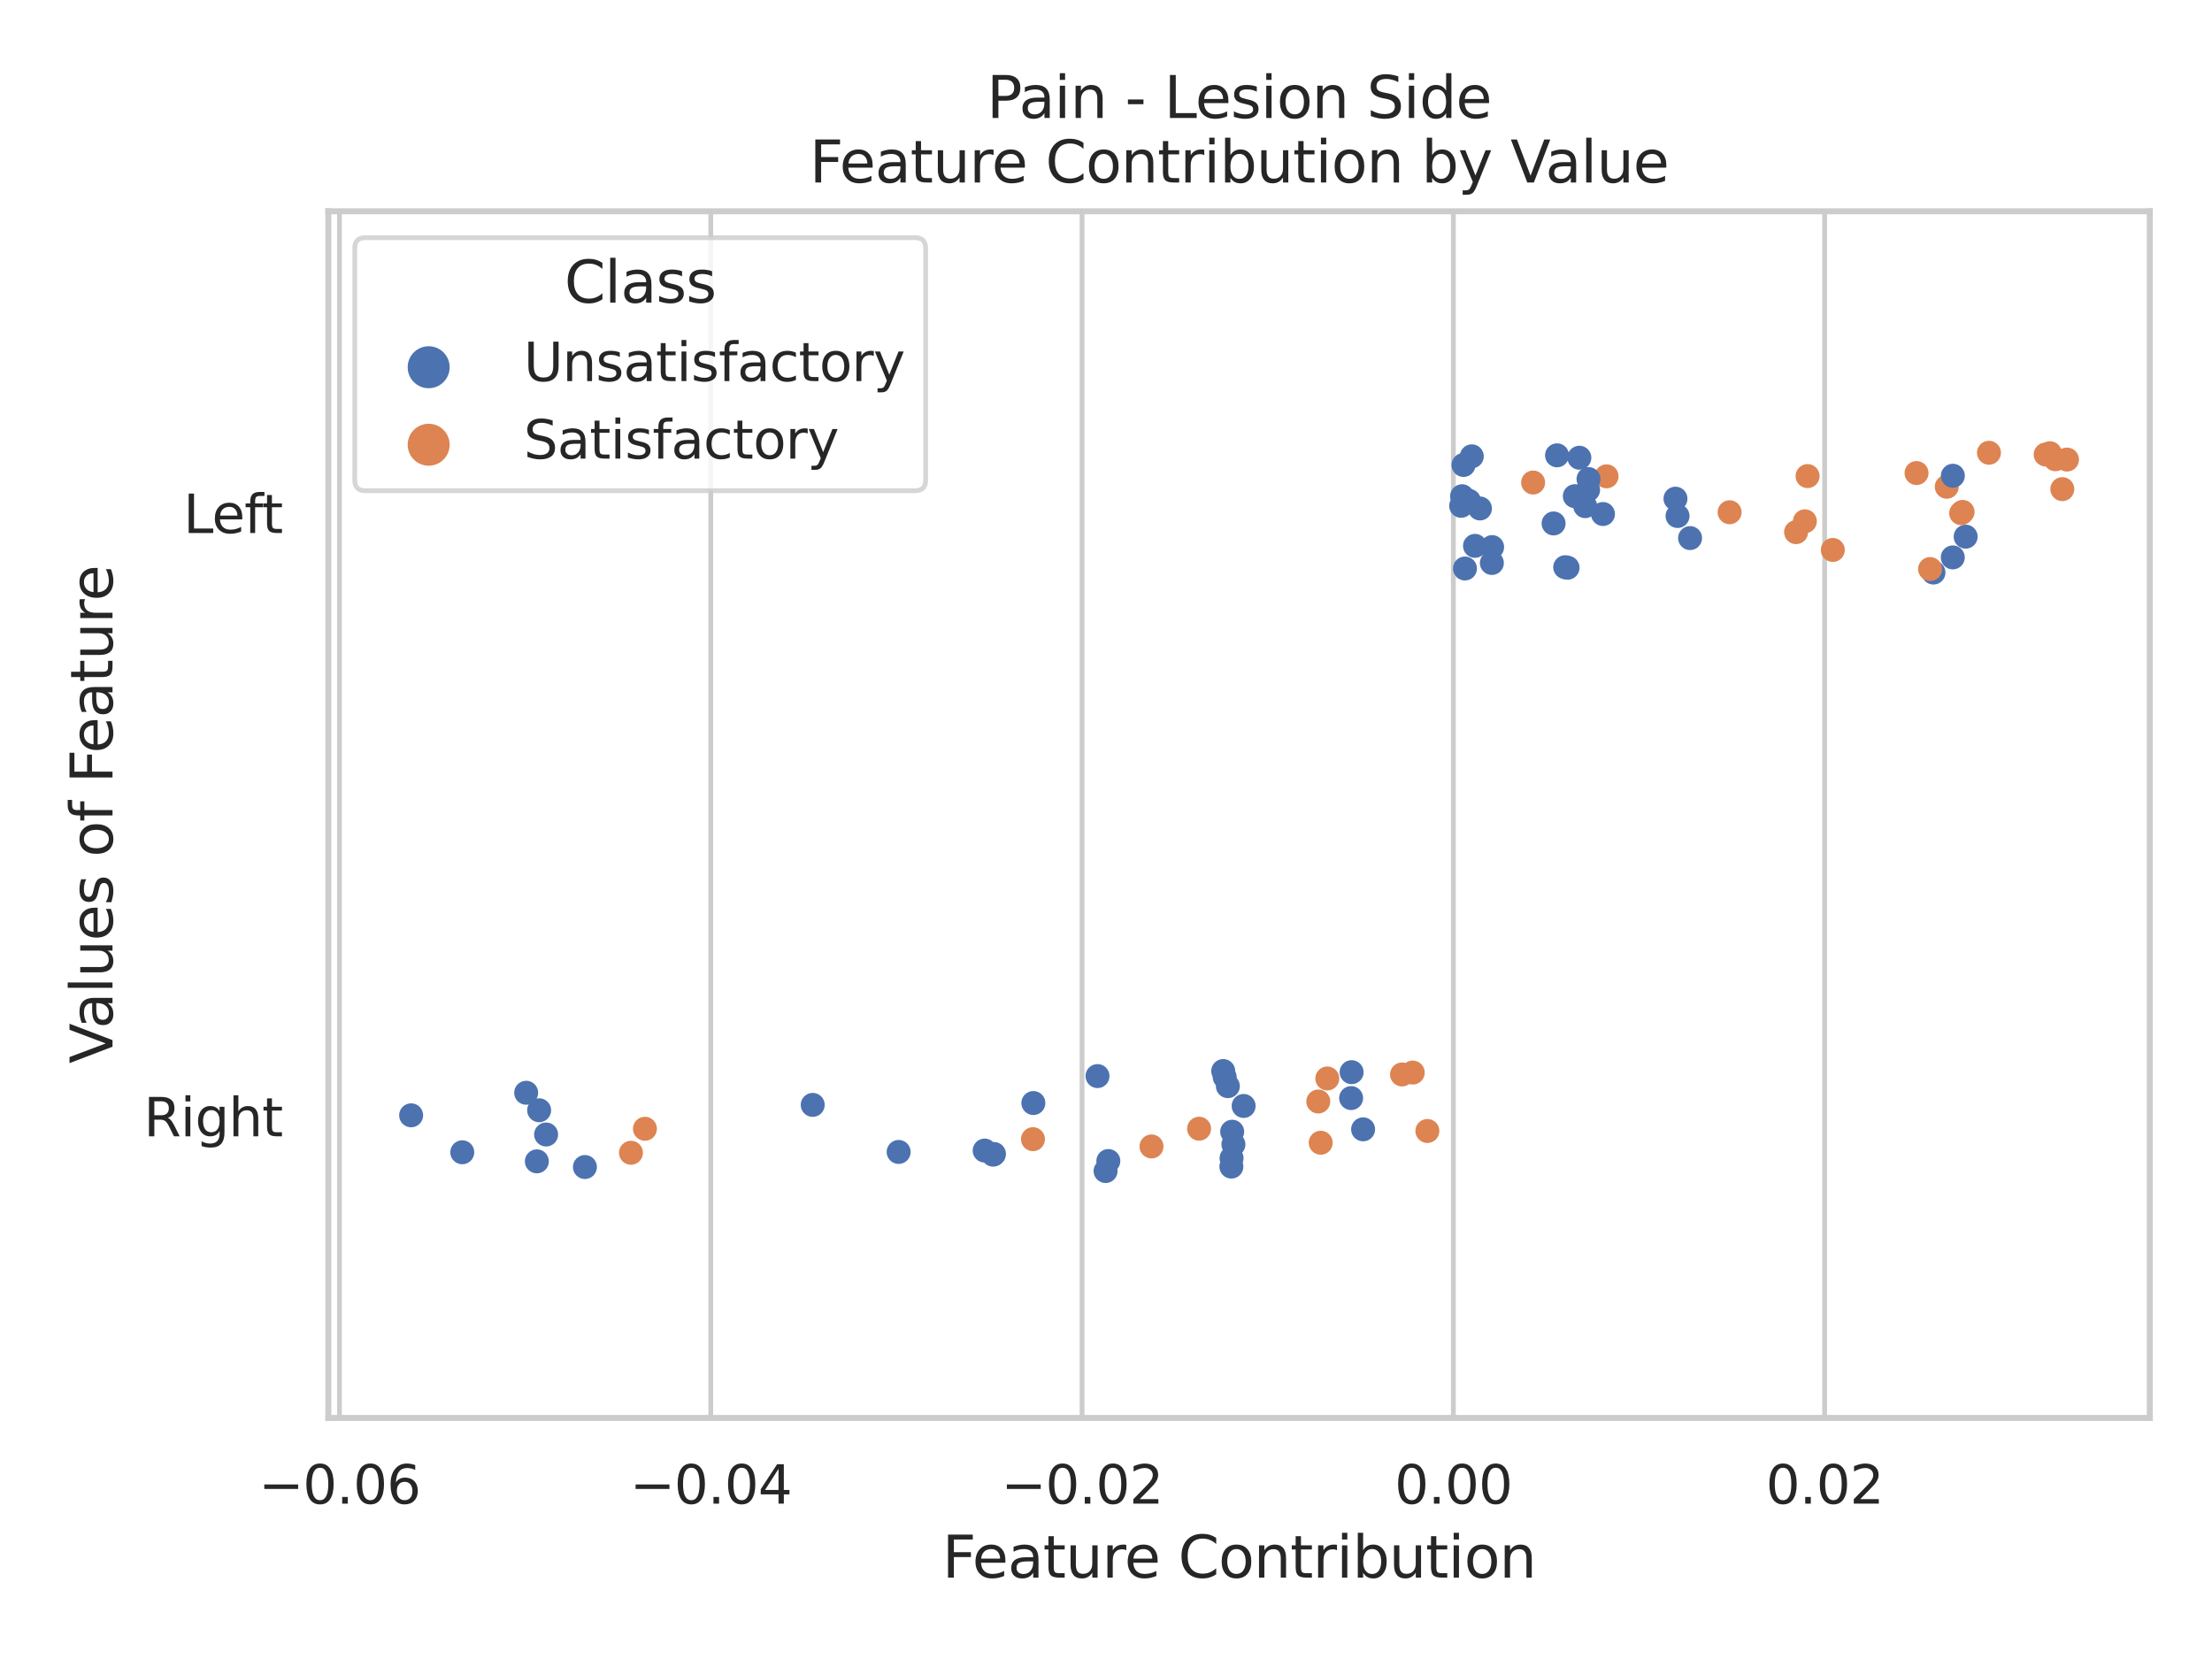 <?xml version="1.0" encoding="utf-8" standalone="no"?>
<!DOCTYPE svg PUBLIC "-//W3C//DTD SVG 1.1//EN"
  "http://www.w3.org/Graphics/SVG/1.1/DTD/svg11.dtd">
<svg xmlns:xlink="http://www.w3.org/1999/xlink" width="460.8pt" height="345.6pt" viewBox="0 0 460.8 345.6" xmlns="http://www.w3.org/2000/svg" version="1.1">
 <defs>
  <style type="text/css">*{stroke-linejoin: round; stroke-linecap: butt}</style>
 </defs>
 <g id="figure_1">
  <g id="patch_1">
   <path d="M 0 345.6 
L 460.8 345.6 
L 460.8 0 
L 0 0 
z
" style="fill: #ffffff"/>
  </g>
  <g id="axes_1">
   <g id="patch_2">
    <path d="M 68.4 295.38 
L 447.84 295.38 
L 447.84 44.016 
L 68.4 44.016 
z
" style="fill: #ffffff"/>
   </g>
   <g id="matplotlib.axis_1">
    <g id="xtick_1">
     <g id="line2d_1">
      <path d="M 70.721 295.38 
L 70.721 44.016 
" clip-path="url(#p72a7b1c5e2)" style="fill: none; stroke: #cccccc; stroke-linecap: round"/>
     </g>
     <g id="text_1">
      <!-- −0.06 -->
      <g style="fill: #262626" transform="translate(53.866 313.238)scale(0.11 -0.11)">
       <defs>
        <path id="DejaVuSans-2212" d="M 678 2272 
L 4684 2272 
L 4684 1741 
L 678 1741 
L 678 2272 
z
" transform="scale(0.016)"/>
        <path id="DejaVuSans-30" d="M 2034 4250 
Q 1547 4250 1301 3770 
Q 1056 3291 1056 2328 
Q 1056 1369 1301 889 
Q 1547 409 2034 409 
Q 2525 409 2770 889 
Q 3016 1369 3016 2328 
Q 3016 3291 2770 3770 
Q 2525 4250 2034 4250 
z
M 2034 4750 
Q 2819 4750 3233 4129 
Q 3647 3509 3647 2328 
Q 3647 1150 3233 529 
Q 2819 -91 2034 -91 
Q 1250 -91 836 529 
Q 422 1150 422 2328 
Q 422 3509 836 4129 
Q 1250 4750 2034 4750 
z
" transform="scale(0.016)"/>
        <path id="DejaVuSans-2e" d="M 684 794 
L 1344 794 
L 1344 0 
L 684 0 
L 684 794 
z
" transform="scale(0.016)"/>
        <path id="DejaVuSans-36" d="M 2113 2584 
Q 1688 2584 1439 2293 
Q 1191 2003 1191 1497 
Q 1191 994 1439 701 
Q 1688 409 2113 409 
Q 2538 409 2786 701 
Q 3034 994 3034 1497 
Q 3034 2003 2786 2293 
Q 2538 2584 2113 2584 
z
M 3366 4563 
L 3366 3988 
Q 3128 4100 2886 4159 
Q 2644 4219 2406 4219 
Q 1781 4219 1451 3797 
Q 1122 3375 1075 2522 
Q 1259 2794 1537 2939 
Q 1816 3084 2150 3084 
Q 2853 3084 3261 2657 
Q 3669 2231 3669 1497 
Q 3669 778 3244 343 
Q 2819 -91 2113 -91 
Q 1303 -91 875 529 
Q 447 1150 447 2328 
Q 447 3434 972 4092 
Q 1497 4750 2381 4750 
Q 2619 4750 2861 4703 
Q 3103 4656 3366 4563 
z
" transform="scale(0.016)"/>
       </defs>
       <use xlink:href="#DejaVuSans-2212"/>
       <use xlink:href="#DejaVuSans-30" x="83.789"/>
       <use xlink:href="#DejaVuSans-2e" x="147.412"/>
       <use xlink:href="#DejaVuSans-30" x="179.199"/>
       <use xlink:href="#DejaVuSans-36" x="242.822"/>
      </g>
     </g>
    </g>
    <g id="xtick_2">
     <g id="line2d_2">
      <path d="M 148.067 295.38 
L 148.067 44.016 
" clip-path="url(#p72a7b1c5e2)" style="fill: none; stroke: #cccccc; stroke-linecap: round"/>
     </g>
     <g id="text_2">
      <!-- −0.04 -->
      <g style="fill: #262626" transform="translate(131.212 313.238)scale(0.11 -0.11)">
       <defs>
        <path id="DejaVuSans-34" d="M 2419 4116 
L 825 1625 
L 2419 1625 
L 2419 4116 
z
M 2253 4666 
L 3047 4666 
L 3047 1625 
L 3713 1625 
L 3713 1100 
L 3047 1100 
L 3047 0 
L 2419 0 
L 2419 1100 
L 313 1100 
L 313 1709 
L 2253 4666 
z
" transform="scale(0.016)"/>
       </defs>
       <use xlink:href="#DejaVuSans-2212"/>
       <use xlink:href="#DejaVuSans-30" x="83.789"/>
       <use xlink:href="#DejaVuSans-2e" x="147.412"/>
       <use xlink:href="#DejaVuSans-30" x="179.199"/>
       <use xlink:href="#DejaVuSans-34" x="242.822"/>
      </g>
     </g>
    </g>
    <g id="xtick_3">
     <g id="line2d_3">
      <path d="M 225.413 295.38 
L 225.413 44.016 
" clip-path="url(#p72a7b1c5e2)" style="fill: none; stroke: #cccccc; stroke-linecap: round"/>
     </g>
     <g id="text_3">
      <!-- −0.02 -->
      <g style="fill: #262626" transform="translate(208.558 313.238)scale(0.11 -0.11)">
       <defs>
        <path id="DejaVuSans-32" d="M 1228 531 
L 3431 531 
L 3431 0 
L 469 0 
L 469 531 
Q 828 903 1448 1529 
Q 2069 2156 2228 2338 
Q 2531 2678 2651 2914 
Q 2772 3150 2772 3378 
Q 2772 3750 2511 3984 
Q 2250 4219 1831 4219 
Q 1534 4219 1204 4116 
Q 875 4013 500 3803 
L 500 4441 
Q 881 4594 1212 4672 
Q 1544 4750 1819 4750 
Q 2544 4750 2975 4387 
Q 3406 4025 3406 3419 
Q 3406 3131 3298 2873 
Q 3191 2616 2906 2266 
Q 2828 2175 2409 1742 
Q 1991 1309 1228 531 
z
" transform="scale(0.016)"/>
       </defs>
       <use xlink:href="#DejaVuSans-2212"/>
       <use xlink:href="#DejaVuSans-30" x="83.789"/>
       <use xlink:href="#DejaVuSans-2e" x="147.412"/>
       <use xlink:href="#DejaVuSans-30" x="179.199"/>
       <use xlink:href="#DejaVuSans-32" x="242.822"/>
      </g>
     </g>
    </g>
    <g id="xtick_4">
     <g id="line2d_4">
      <path d="M 302.759 295.38 
L 302.759 44.016 
" clip-path="url(#p72a7b1c5e2)" style="fill: none; stroke: #cccccc; stroke-linecap: round"/>
     </g>
     <g id="text_4">
      <!-- 0.00 -->
      <g style="fill: #262626" transform="translate(290.513 313.238)scale(0.11 -0.11)">
       <use xlink:href="#DejaVuSans-30"/>
       <use xlink:href="#DejaVuSans-2e" x="63.623"/>
       <use xlink:href="#DejaVuSans-30" x="95.41"/>
       <use xlink:href="#DejaVuSans-30" x="159.033"/>
      </g>
     </g>
    </g>
    <g id="xtick_5">
     <g id="line2d_5">
      <path d="M 380.105 295.38 
L 380.105 44.016 
" clip-path="url(#p72a7b1c5e2)" style="fill: none; stroke: #cccccc; stroke-linecap: round"/>
     </g>
     <g id="text_5">
      <!-- 0.02 -->
      <g style="fill: #262626" transform="translate(367.859 313.238)scale(0.11 -0.11)">
       <use xlink:href="#DejaVuSans-30"/>
       <use xlink:href="#DejaVuSans-2e" x="63.623"/>
       <use xlink:href="#DejaVuSans-30" x="95.41"/>
       <use xlink:href="#DejaVuSans-32" x="159.033"/>
      </g>
     </g>
    </g>
    <g id="text_6">
     <!-- Feature Contribution -->
     <g style="fill: #262626" transform="translate(196.292 328.644)scale(0.12 -0.12)">
      <defs>
       <path id="DejaVuSans-46" d="M 628 4666 
L 3309 4666 
L 3309 4134 
L 1259 4134 
L 1259 2759 
L 3109 2759 
L 3109 2228 
L 1259 2228 
L 1259 0 
L 628 0 
L 628 4666 
z
" transform="scale(0.016)"/>
       <path id="DejaVuSans-65" d="M 3597 1894 
L 3597 1613 
L 953 1613 
Q 991 1019 1311 708 
Q 1631 397 2203 397 
Q 2534 397 2845 478 
Q 3156 559 3463 722 
L 3463 178 
Q 3153 47 2828 -22 
Q 2503 -91 2169 -91 
Q 1331 -91 842 396 
Q 353 884 353 1716 
Q 353 2575 817 3079 
Q 1281 3584 2069 3584 
Q 2775 3584 3186 3129 
Q 3597 2675 3597 1894 
z
M 3022 2063 
Q 3016 2534 2758 2815 
Q 2500 3097 2075 3097 
Q 1594 3097 1305 2825 
Q 1016 2553 972 2059 
L 3022 2063 
z
" transform="scale(0.016)"/>
       <path id="DejaVuSans-61" d="M 2194 1759 
Q 1497 1759 1228 1600 
Q 959 1441 959 1056 
Q 959 750 1161 570 
Q 1363 391 1709 391 
Q 2188 391 2477 730 
Q 2766 1069 2766 1631 
L 2766 1759 
L 2194 1759 
z
M 3341 1997 
L 3341 0 
L 2766 0 
L 2766 531 
Q 2569 213 2275 61 
Q 1981 -91 1556 -91 
Q 1019 -91 701 211 
Q 384 513 384 1019 
Q 384 1609 779 1909 
Q 1175 2209 1959 2209 
L 2766 2209 
L 2766 2266 
Q 2766 2663 2505 2880 
Q 2244 3097 1772 3097 
Q 1472 3097 1187 3025 
Q 903 2953 641 2809 
L 641 3341 
Q 956 3463 1253 3523 
Q 1550 3584 1831 3584 
Q 2591 3584 2966 3190 
Q 3341 2797 3341 1997 
z
" transform="scale(0.016)"/>
       <path id="DejaVuSans-74" d="M 1172 4494 
L 1172 3500 
L 2356 3500 
L 2356 3053 
L 1172 3053 
L 1172 1153 
Q 1172 725 1289 603 
Q 1406 481 1766 481 
L 2356 481 
L 2356 0 
L 1766 0 
Q 1100 0 847 248 
Q 594 497 594 1153 
L 594 3053 
L 172 3053 
L 172 3500 
L 594 3500 
L 594 4494 
L 1172 4494 
z
" transform="scale(0.016)"/>
       <path id="DejaVuSans-75" d="M 544 1381 
L 544 3500 
L 1119 3500 
L 1119 1403 
Q 1119 906 1312 657 
Q 1506 409 1894 409 
Q 2359 409 2629 706 
Q 2900 1003 2900 1516 
L 2900 3500 
L 3475 3500 
L 3475 0 
L 2900 0 
L 2900 538 
Q 2691 219 2414 64 
Q 2138 -91 1772 -91 
Q 1169 -91 856 284 
Q 544 659 544 1381 
z
M 1991 3584 
L 1991 3584 
z
" transform="scale(0.016)"/>
       <path id="DejaVuSans-72" d="M 2631 2963 
Q 2534 3019 2420 3045 
Q 2306 3072 2169 3072 
Q 1681 3072 1420 2755 
Q 1159 2438 1159 1844 
L 1159 0 
L 581 0 
L 581 3500 
L 1159 3500 
L 1159 2956 
Q 1341 3275 1631 3429 
Q 1922 3584 2338 3584 
Q 2397 3584 2469 3576 
Q 2541 3569 2628 3553 
L 2631 2963 
z
" transform="scale(0.016)"/>
       <path id="DejaVuSans-20" transform="scale(0.016)"/>
       <path id="DejaVuSans-43" d="M 4122 4306 
L 4122 3641 
Q 3803 3938 3442 4084 
Q 3081 4231 2675 4231 
Q 1875 4231 1450 3742 
Q 1025 3253 1025 2328 
Q 1025 1406 1450 917 
Q 1875 428 2675 428 
Q 3081 428 3442 575 
Q 3803 722 4122 1019 
L 4122 359 
Q 3791 134 3420 21 
Q 3050 -91 2638 -91 
Q 1578 -91 968 557 
Q 359 1206 359 2328 
Q 359 3453 968 4101 
Q 1578 4750 2638 4750 
Q 3056 4750 3426 4639 
Q 3797 4528 4122 4306 
z
" transform="scale(0.016)"/>
       <path id="DejaVuSans-6f" d="M 1959 3097 
Q 1497 3097 1228 2736 
Q 959 2375 959 1747 
Q 959 1119 1226 758 
Q 1494 397 1959 397 
Q 2419 397 2687 759 
Q 2956 1122 2956 1747 
Q 2956 2369 2687 2733 
Q 2419 3097 1959 3097 
z
M 1959 3584 
Q 2709 3584 3137 3096 
Q 3566 2609 3566 1747 
Q 3566 888 3137 398 
Q 2709 -91 1959 -91 
Q 1206 -91 779 398 
Q 353 888 353 1747 
Q 353 2609 779 3096 
Q 1206 3584 1959 3584 
z
" transform="scale(0.016)"/>
       <path id="DejaVuSans-6e" d="M 3513 2113 
L 3513 0 
L 2938 0 
L 2938 2094 
Q 2938 2591 2744 2837 
Q 2550 3084 2163 3084 
Q 1697 3084 1428 2787 
Q 1159 2491 1159 1978 
L 1159 0 
L 581 0 
L 581 3500 
L 1159 3500 
L 1159 2956 
Q 1366 3272 1645 3428 
Q 1925 3584 2291 3584 
Q 2894 3584 3203 3211 
Q 3513 2838 3513 2113 
z
" transform="scale(0.016)"/>
       <path id="DejaVuSans-69" d="M 603 3500 
L 1178 3500 
L 1178 0 
L 603 0 
L 603 3500 
z
M 603 4863 
L 1178 4863 
L 1178 4134 
L 603 4134 
L 603 4863 
z
" transform="scale(0.016)"/>
       <path id="DejaVuSans-62" d="M 3116 1747 
Q 3116 2381 2855 2742 
Q 2594 3103 2138 3103 
Q 1681 3103 1420 2742 
Q 1159 2381 1159 1747 
Q 1159 1113 1420 752 
Q 1681 391 2138 391 
Q 2594 391 2855 752 
Q 3116 1113 3116 1747 
z
M 1159 2969 
Q 1341 3281 1617 3432 
Q 1894 3584 2278 3584 
Q 2916 3584 3314 3078 
Q 3713 2572 3713 1747 
Q 3713 922 3314 415 
Q 2916 -91 2278 -91 
Q 1894 -91 1617 61 
Q 1341 213 1159 525 
L 1159 0 
L 581 0 
L 581 4863 
L 1159 4863 
L 1159 2969 
z
" transform="scale(0.016)"/>
      </defs>
      <use xlink:href="#DejaVuSans-46"/>
      <use xlink:href="#DejaVuSans-65" x="52.02"/>
      <use xlink:href="#DejaVuSans-61" x="113.543"/>
      <use xlink:href="#DejaVuSans-74" x="174.822"/>
      <use xlink:href="#DejaVuSans-75" x="214.031"/>
      <use xlink:href="#DejaVuSans-72" x="277.41"/>
      <use xlink:href="#DejaVuSans-65" x="316.273"/>
      <use xlink:href="#DejaVuSans-20" x="377.797"/>
      <use xlink:href="#DejaVuSans-43" x="409.584"/>
      <use xlink:href="#DejaVuSans-6f" x="479.408"/>
      <use xlink:href="#DejaVuSans-6e" x="540.59"/>
      <use xlink:href="#DejaVuSans-74" x="603.969"/>
      <use xlink:href="#DejaVuSans-72" x="643.178"/>
      <use xlink:href="#DejaVuSans-69" x="684.291"/>
      <use xlink:href="#DejaVuSans-62" x="712.074"/>
      <use xlink:href="#DejaVuSans-75" x="775.551"/>
      <use xlink:href="#DejaVuSans-74" x="838.93"/>
      <use xlink:href="#DejaVuSans-69" x="878.139"/>
      <use xlink:href="#DejaVuSans-6f" x="905.922"/>
      <use xlink:href="#DejaVuSans-6e" x="967.104"/>
     </g>
    </g>
   </g>
   <g id="matplotlib.axis_2">
    <g id="ytick_1">
     <g id="text_7">
      <!-- Left -->
      <g style="fill: #262626" transform="translate(38.203 111.036)scale(0.11 -0.11)">
       <defs>
        <path id="DejaVuSans-4c" d="M 628 4666 
L 1259 4666 
L 1259 531 
L 3531 531 
L 3531 0 
L 628 0 
L 628 4666 
z
" transform="scale(0.016)"/>
        <path id="DejaVuSans-66" d="M 2375 4863 
L 2375 4384 
L 1825 4384 
Q 1516 4384 1395 4259 
Q 1275 4134 1275 3809 
L 1275 3500 
L 2222 3500 
L 2222 3053 
L 1275 3053 
L 1275 0 
L 697 0 
L 697 3053 
L 147 3053 
L 147 3500 
L 697 3500 
L 697 3744 
Q 697 4328 969 4595 
Q 1241 4863 1831 4863 
L 2375 4863 
z
" transform="scale(0.016)"/>
       </defs>
       <use xlink:href="#DejaVuSans-4c"/>
       <use xlink:href="#DejaVuSans-65" x="53.963"/>
       <use xlink:href="#DejaVuSans-66" x="115.486"/>
       <use xlink:href="#DejaVuSans-74" x="148.941"/>
      </g>
     </g>
    </g>
    <g id="ytick_2">
     <g id="text_8">
      <!-- Right -->
      <g style="fill: #262626" transform="translate(29.934 236.718)scale(0.11 -0.11)">
       <defs>
        <path id="DejaVuSans-52" d="M 2841 2188 
Q 3044 2119 3236 1894 
Q 3428 1669 3622 1275 
L 4263 0 
L 3584 0 
L 2988 1197 
Q 2756 1666 2539 1819 
Q 2322 1972 1947 1972 
L 1259 1972 
L 1259 0 
L 628 0 
L 628 4666 
L 2053 4666 
Q 2853 4666 3247 4331 
Q 3641 3997 3641 3322 
Q 3641 2881 3436 2590 
Q 3231 2300 2841 2188 
z
M 1259 4147 
L 1259 2491 
L 2053 2491 
Q 2509 2491 2742 2702 
Q 2975 2913 2975 3322 
Q 2975 3731 2742 3939 
Q 2509 4147 2053 4147 
L 1259 4147 
z
" transform="scale(0.016)"/>
        <path id="DejaVuSans-67" d="M 2906 1791 
Q 2906 2416 2648 2759 
Q 2391 3103 1925 3103 
Q 1463 3103 1205 2759 
Q 947 2416 947 1791 
Q 947 1169 1205 825 
Q 1463 481 1925 481 
Q 2391 481 2648 825 
Q 2906 1169 2906 1791 
z
M 3481 434 
Q 3481 -459 3084 -895 
Q 2688 -1331 1869 -1331 
Q 1566 -1331 1297 -1286 
Q 1028 -1241 775 -1147 
L 775 -588 
Q 1028 -725 1275 -790 
Q 1522 -856 1778 -856 
Q 2344 -856 2625 -561 
Q 2906 -266 2906 331 
L 2906 616 
Q 2728 306 2450 153 
Q 2172 0 1784 0 
Q 1141 0 747 490 
Q 353 981 353 1791 
Q 353 2603 747 3093 
Q 1141 3584 1784 3584 
Q 2172 3584 2450 3431 
Q 2728 3278 2906 2969 
L 2906 3500 
L 3481 3500 
L 3481 434 
z
" transform="scale(0.016)"/>
        <path id="DejaVuSans-68" d="M 3513 2113 
L 3513 0 
L 2938 0 
L 2938 2094 
Q 2938 2591 2744 2837 
Q 2550 3084 2163 3084 
Q 1697 3084 1428 2787 
Q 1159 2491 1159 1978 
L 1159 0 
L 581 0 
L 581 4863 
L 1159 4863 
L 1159 2956 
Q 1366 3272 1645 3428 
Q 1925 3584 2291 3584 
Q 2894 3584 3203 3211 
Q 3513 2838 3513 2113 
z
" transform="scale(0.016)"/>
       </defs>
       <use xlink:href="#DejaVuSans-52"/>
       <use xlink:href="#DejaVuSans-69" x="69.482"/>
       <use xlink:href="#DejaVuSans-67" x="97.266"/>
       <use xlink:href="#DejaVuSans-68" x="160.742"/>
       <use xlink:href="#DejaVuSans-74" x="224.121"/>
      </g>
     </g>
    </g>
    <g id="text_9">
     <!-- Values of Feature -->
     <g style="fill: #262626" transform="translate(23.438 221.566)rotate(-90)scale(0.12 -0.12)">
      <defs>
       <path id="DejaVuSans-56" d="M 1831 0 
L 50 4666 
L 709 4666 
L 2188 738 
L 3669 4666 
L 4325 4666 
L 2547 0 
L 1831 0 
z
" transform="scale(0.016)"/>
       <path id="DejaVuSans-6c" d="M 603 4863 
L 1178 4863 
L 1178 0 
L 603 0 
L 603 4863 
z
" transform="scale(0.016)"/>
       <path id="DejaVuSans-73" d="M 2834 3397 
L 2834 2853 
Q 2591 2978 2328 3040 
Q 2066 3103 1784 3103 
Q 1356 3103 1142 2972 
Q 928 2841 928 2578 
Q 928 2378 1081 2264 
Q 1234 2150 1697 2047 
L 1894 2003 
Q 2506 1872 2764 1633 
Q 3022 1394 3022 966 
Q 3022 478 2636 193 
Q 2250 -91 1575 -91 
Q 1294 -91 989 -36 
Q 684 19 347 128 
L 347 722 
Q 666 556 975 473 
Q 1284 391 1588 391 
Q 1994 391 2212 530 
Q 2431 669 2431 922 
Q 2431 1156 2273 1281 
Q 2116 1406 1581 1522 
L 1381 1569 
Q 847 1681 609 1914 
Q 372 2147 372 2553 
Q 372 3047 722 3315 
Q 1072 3584 1716 3584 
Q 2034 3584 2315 3537 
Q 2597 3491 2834 3397 
z
" transform="scale(0.016)"/>
      </defs>
      <use xlink:href="#DejaVuSans-56"/>
      <use xlink:href="#DejaVuSans-61" x="60.658"/>
      <use xlink:href="#DejaVuSans-6c" x="121.938"/>
      <use xlink:href="#DejaVuSans-75" x="149.721"/>
      <use xlink:href="#DejaVuSans-65" x="213.1"/>
      <use xlink:href="#DejaVuSans-73" x="274.623"/>
      <use xlink:href="#DejaVuSans-20" x="326.723"/>
      <use xlink:href="#DejaVuSans-6f" x="358.51"/>
      <use xlink:href="#DejaVuSans-66" x="419.691"/>
      <use xlink:href="#DejaVuSans-20" x="454.896"/>
      <use xlink:href="#DejaVuSans-46" x="486.684"/>
      <use xlink:href="#DejaVuSans-65" x="538.703"/>
      <use xlink:href="#DejaVuSans-61" x="600.227"/>
      <use xlink:href="#DejaVuSans-74" x="661.506"/>
      <use xlink:href="#DejaVuSans-75" x="700.715"/>
      <use xlink:href="#DejaVuSans-72" x="764.094"/>
      <use xlink:href="#DejaVuSans-65" x="802.957"/>
     </g>
    </g>
   </g>
   <g id="PathCollection_1"/>
   <g id="PathCollection_2"/>
   <g id="patch_3">
    <path d="M 68.4 295.38 
L 68.4 44.016 
" style="fill: none; stroke: #cccccc; stroke-width: 1.25; stroke-linejoin: miter; stroke-linecap: square"/>
   </g>
   <g id="patch_4">
    <path d="M 447.84 295.38 
L 447.84 44.016 
" style="fill: none; stroke: #cccccc; stroke-width: 1.25; stroke-linejoin: miter; stroke-linecap: square"/>
   </g>
   <g id="patch_5">
    <path d="M 68.4 295.38 
L 447.84 295.38 
" style="fill: none; stroke: #cccccc; stroke-width: 1.25; stroke-linejoin: miter; stroke-linecap: square"/>
   </g>
   <g id="patch_6">
    <path d="M 68.4 44.016 
L 447.84 44.016 
" style="fill: none; stroke: #cccccc; stroke-width: 1.25; stroke-linejoin: miter; stroke-linecap: square"/>
   </g>
   <g id="PathCollection_3">
    <defs>
     <path id="C0_0_7f58288de4" d="M 0 2.5 
C 0.663 2.5 1.299 2.237 1.768 1.768 
C 2.237 1.299 2.5 0.663 2.5 -0 
C 2.5 -0.663 2.237 -1.299 1.768 -1.768 
C 1.299 -2.237 0.663 -2.5 0 -2.5 
C -0.663 -2.5 -1.299 -2.237 -1.768 -1.768 
C -2.237 -1.299 -2.5 -0.663 -2.5 0 
C -2.5 0.663 -2.237 1.299 -1.768 1.768 
C -1.299 2.237 -0.663 2.5 0 2.5 
z
"/>
    </defs>
    <g clip-path="url(#p72a7b1c5e2)">
     <use xlink:href="#C0_0_7f58288de4" x="326.552" y="118.268" style="fill: #4c72b0"/>
    </g>
    <g clip-path="url(#p72a7b1c5e2)">
     <use xlink:href="#C0_0_7f58288de4" x="328.064" y="103.361" style="fill: #4c72b0"/>
    </g>
    <g clip-path="url(#p72a7b1c5e2)">
     <use xlink:href="#C0_0_7f58288de4" x="375.984" y="108.596" style="fill: #dd8452"/>
    </g>
    <g clip-path="url(#p72a7b1c5e2)">
     <use xlink:href="#C0_0_7f58288de4" x="381.806" y="114.564" style="fill: #dd8452"/>
    </g>
    <g clip-path="url(#p72a7b1c5e2)">
     <use xlink:href="#C0_0_7f58288de4" x="334.675" y="99.227" style="fill: #dd8452"/>
    </g>
    <g clip-path="url(#p72a7b1c5e2)">
     <use xlink:href="#C0_0_7f58288de4" x="427.035" y="94.417" style="fill: #dd8452"/>
    </g>
    <g clip-path="url(#p72a7b1c5e2)">
     <use xlink:href="#C0_0_7f58288de4" x="376.553" y="99.178" style="fill: #dd8452"/>
    </g>
    <g clip-path="url(#p72a7b1c5e2)">
     <use xlink:href="#C0_0_7f58288de4" x="374.156" y="110.855" style="fill: #dd8452"/>
    </g>
    <g clip-path="url(#p72a7b1c5e2)">
     <use xlink:href="#C0_0_7f58288de4" x="352.074" y="112.092" style="fill: #4c72b0"/>
    </g>
    <g clip-path="url(#p72a7b1c5e2)">
     <use xlink:href="#C0_0_7f58288de4" x="399.248" y="98.543" style="fill: #dd8452"/>
    </g>
    <g clip-path="url(#p72a7b1c5e2)">
     <use xlink:href="#C0_0_7f58288de4" x="329.009" y="95.352" style="fill: #4c72b0"/>
    </g>
    <g clip-path="url(#p72a7b1c5e2)">
     <use xlink:href="#C0_0_7f58288de4" x="323.641" y="109.044" style="fill: #4c72b0"/>
    </g>
    <g clip-path="url(#p72a7b1c5e2)">
     <use xlink:href="#C0_0_7f58288de4" x="402.777" y="119.271" style="fill: #4c72b0"/>
    </g>
    <g clip-path="url(#p72a7b1c5e2)">
     <use xlink:href="#C0_0_7f58288de4" x="428.167" y="95.666" style="fill: #dd8452"/>
    </g>
    <g clip-path="url(#p72a7b1c5e2)">
     <use xlink:href="#C0_0_7f58288de4" x="408.842" y="106.64" style="fill: #dd8452"/>
    </g>
    <g clip-path="url(#p72a7b1c5e2)">
     <use xlink:href="#C0_0_7f58288de4" x="402.073" y="118.542" style="fill: #dd8452"/>
    </g>
    <g clip-path="url(#p72a7b1c5e2)">
     <use xlink:href="#C0_0_7f58288de4" x="306.601" y="95.06" style="fill: #4c72b0"/>
    </g>
    <g clip-path="url(#p72a7b1c5e2)">
     <use xlink:href="#C0_0_7f58288de4" x="304.388" y="105.37" style="fill: #4c72b0"/>
    </g>
    <g clip-path="url(#p72a7b1c5e2)">
     <use xlink:href="#C0_0_7f58288de4" x="330.915" y="99.795" style="fill: #4c72b0"/>
    </g>
    <g clip-path="url(#p72a7b1c5e2)">
     <use xlink:href="#C0_0_7f58288de4" x="319.376" y="100.519" style="fill: #dd8452"/>
    </g>
    <g clip-path="url(#p72a7b1c5e2)">
     <use xlink:href="#C0_0_7f58288de4" x="429.618" y="101.895" style="fill: #dd8452"/>
    </g>
    <g clip-path="url(#p72a7b1c5e2)">
     <use xlink:href="#C0_0_7f58288de4" x="310.783" y="117.276" style="fill: #4c72b0"/>
    </g>
    <g clip-path="url(#p72a7b1c5e2)">
     <use xlink:href="#C0_0_7f58288de4" x="308.305" y="105.924" style="fill: #4c72b0"/>
    </g>
    <g clip-path="url(#p72a7b1c5e2)">
     <use xlink:href="#C0_0_7f58288de4" x="405.546" y="101.405" style="fill: #dd8452"/>
    </g>
    <g clip-path="url(#p72a7b1c5e2)">
     <use xlink:href="#C0_0_7f58288de4" x="304.58" y="103.37" style="fill: #4c72b0"/>
    </g>
    <g clip-path="url(#p72a7b1c5e2)">
     <use xlink:href="#C0_0_7f58288de4" x="326.062" y="118.156" style="fill: #4c72b0"/>
    </g>
    <g clip-path="url(#p72a7b1c5e2)">
     <use xlink:href="#C0_0_7f58288de4" x="430.593" y="95.736" style="fill: #dd8452"/>
    </g>
    <g clip-path="url(#p72a7b1c5e2)">
     <use xlink:href="#C0_0_7f58288de4" x="330.83" y="102.048" style="fill: #4c72b0"/>
    </g>
    <g clip-path="url(#p72a7b1c5e2)">
     <use xlink:href="#C0_0_7f58288de4" x="409.482" y="111.795" style="fill: #4c72b0"/>
    </g>
    <g clip-path="url(#p72a7b1c5e2)">
     <use xlink:href="#C0_0_7f58288de4" x="306.014" y="104.331" style="fill: #4c72b0"/>
    </g>
    <g clip-path="url(#p72a7b1c5e2)">
     <use xlink:href="#C0_0_7f58288de4" x="408.545" y="106.904" style="fill: #dd8452"/>
    </g>
    <g clip-path="url(#p72a7b1c5e2)">
     <use xlink:href="#C0_0_7f58288de4" x="414.338" y="94.318" style="fill: #dd8452"/>
    </g>
    <g clip-path="url(#p72a7b1c5e2)">
     <use xlink:href="#C0_0_7f58288de4" x="406.8" y="116.118" style="fill: #4c72b0"/>
    </g>
    <g clip-path="url(#p72a7b1c5e2)">
     <use xlink:href="#C0_0_7f58288de4" x="426.147" y="94.685" style="fill: #dd8452"/>
    </g>
    <g clip-path="url(#p72a7b1c5e2)">
     <use xlink:href="#C0_0_7f58288de4" x="349.464" y="107.494" style="fill: #4c72b0"/>
    </g>
    <g clip-path="url(#p72a7b1c5e2)">
     <use xlink:href="#C0_0_7f58288de4" x="304.877" y="96.86" style="fill: #4c72b0"/>
    </g>
    <g clip-path="url(#p72a7b1c5e2)">
     <use xlink:href="#C0_0_7f58288de4" x="333.927" y="107.078" style="fill: #4c72b0"/>
    </g>
    <g clip-path="url(#p72a7b1c5e2)">
     <use xlink:href="#C0_0_7f58288de4" x="305.176" y="118.43" style="fill: #4c72b0"/>
    </g>
    <g clip-path="url(#p72a7b1c5e2)">
     <use xlink:href="#C0_0_7f58288de4" x="307.268" y="113.714" style="fill: #4c72b0"/>
    </g>
    <g clip-path="url(#p72a7b1c5e2)">
     <use xlink:href="#C0_0_7f58288de4" x="310.835" y="113.97" style="fill: #4c72b0"/>
    </g>
    <g clip-path="url(#p72a7b1c5e2)">
     <use xlink:href="#C0_0_7f58288de4" x="349.03" y="103.88" style="fill: #4c72b0"/>
    </g>
    <g clip-path="url(#p72a7b1c5e2)">
     <use xlink:href="#C0_0_7f58288de4" x="324.358" y="94.854" style="fill: #4c72b0"/>
    </g>
    <g clip-path="url(#p72a7b1c5e2)">
     <use xlink:href="#C0_0_7f58288de4" x="360.308" y="106.711" style="fill: #dd8452"/>
    </g>
    <g clip-path="url(#p72a7b1c5e2)">
     <use xlink:href="#C0_0_7f58288de4" x="406.813" y="99.108" style="fill: #4c72b0"/>
    </g>
    <g clip-path="url(#p72a7b1c5e2)">
     <use xlink:href="#C0_0_7f58288de4" x="330.23" y="105.44" style="fill: #4c72b0"/>
    </g>
   </g>
   <g id="PathCollection_4">
    <defs>
     <path id="C1_0_953deea8ca" d="M 0 2.5 
C 0.663 2.5 1.299 2.237 1.768 1.768 
C 2.237 1.299 2.5 0.663 2.5 -0 
C 2.5 -0.663 2.237 -1.299 1.768 -1.768 
C 1.299 -2.237 0.663 -2.5 0 -2.5 
C -0.663 -2.5 -1.299 -2.237 -1.768 -1.768 
C -2.237 -1.299 -2.5 -0.663 -2.5 0 
C -2.5 0.663 -2.237 1.299 -1.768 1.768 
C -1.299 2.237 -0.663 2.5 0 2.5 
z
"/>
    </defs>
    <g clip-path="url(#p72a7b1c5e2)">
     <use xlink:href="#C1_0_953deea8ca" x="230.887" y="241.862" style="fill: #4c72b0"/>
    </g>
    <g clip-path="url(#p72a7b1c5e2)">
     <use xlink:href="#C1_0_953deea8ca" x="281.565" y="223.351" style="fill: #4c72b0"/>
    </g>
    <g clip-path="url(#p72a7b1c5e2)">
     <use xlink:href="#C1_0_953deea8ca" x="205.123" y="239.682" style="fill: #4c72b0"/>
    </g>
    <g clip-path="url(#p72a7b1c5e2)">
     <use xlink:href="#C1_0_953deea8ca" x="169.304" y="230.168" style="fill: #4c72b0"/>
    </g>
    <g clip-path="url(#p72a7b1c5e2)">
     <use xlink:href="#C1_0_953deea8ca" x="187.204" y="239.971" style="fill: #4c72b0"/>
    </g>
    <g clip-path="url(#p72a7b1c5e2)">
     <use xlink:href="#C1_0_953deea8ca" x="276.502" y="224.666" style="fill: #dd8452"/>
    </g>
    <g clip-path="url(#p72a7b1c5e2)">
     <use xlink:href="#C1_0_953deea8ca" x="121.85" y="243.112" style="fill: #4c72b0"/>
    </g>
    <g clip-path="url(#p72a7b1c5e2)">
     <use xlink:href="#C1_0_953deea8ca" x="228.631" y="224.168" style="fill: #4c72b0"/>
    </g>
    <g clip-path="url(#p72a7b1c5e2)">
     <use xlink:href="#C1_0_953deea8ca" x="134.349" y="235.143" style="fill: #dd8452"/>
    </g>
    <g clip-path="url(#p72a7b1c5e2)">
     <use xlink:href="#C1_0_953deea8ca" x="215.187" y="237.311" style="fill: #dd8452"/>
    </g>
    <g clip-path="url(#p72a7b1c5e2)">
     <use xlink:href="#C1_0_953deea8ca" x="249.796" y="235.129" style="fill: #dd8452"/>
    </g>
    <g clip-path="url(#p72a7b1c5e2)">
     <use xlink:href="#C1_0_953deea8ca" x="281.464" y="228.75" style="fill: #4c72b0"/>
    </g>
    <g clip-path="url(#p72a7b1c5e2)">
     <use xlink:href="#C1_0_953deea8ca" x="255.786" y="226.265" style="fill: #4c72b0"/>
    </g>
    <g clip-path="url(#p72a7b1c5e2)">
     <use xlink:href="#C1_0_953deea8ca" x="259.072" y="230.39" style="fill: #4c72b0"/>
    </g>
    <g clip-path="url(#p72a7b1c5e2)">
     <use xlink:href="#C1_0_953deea8ca" x="283.958" y="235.259" style="fill: #4c72b0"/>
    </g>
    <g clip-path="url(#p72a7b1c5e2)">
     <use xlink:href="#C1_0_953deea8ca" x="297.347" y="235.603" style="fill: #dd8452"/>
    </g>
    <g clip-path="url(#p72a7b1c5e2)">
     <use xlink:href="#C1_0_953deea8ca" x="215.268" y="229.782" style="fill: #4c72b0"/>
    </g>
    <g clip-path="url(#p72a7b1c5e2)">
     <use xlink:href="#C1_0_953deea8ca" x="131.438" y="240.142" style="fill: #dd8452"/>
    </g>
    <g clip-path="url(#p72a7b1c5e2)">
     <use xlink:href="#C1_0_953deea8ca" x="256.685" y="235.756" style="fill: #4c72b0"/>
    </g>
    <g clip-path="url(#p72a7b1c5e2)">
     <use xlink:href="#C1_0_953deea8ca" x="274.623" y="229.461" style="fill: #dd8452"/>
    </g>
    <g clip-path="url(#p72a7b1c5e2)">
     <use xlink:href="#C1_0_953deea8ca" x="207.063" y="240.404" style="fill: #4c72b0"/>
    </g>
    <g clip-path="url(#p72a7b1c5e2)">
     <use xlink:href="#C1_0_953deea8ca" x="255.127" y="224.378" style="fill: #4c72b0"/>
    </g>
    <g clip-path="url(#p72a7b1c5e2)">
     <use xlink:href="#C1_0_953deea8ca" x="256.558" y="241.261" style="fill: #4c72b0"/>
    </g>
    <g clip-path="url(#p72a7b1c5e2)">
     <use xlink:href="#C1_0_953deea8ca" x="292.065" y="223.829" style="fill: #dd8452"/>
    </g>
    <g clip-path="url(#p72a7b1c5e2)">
     <use xlink:href="#C1_0_953deea8ca" x="206.887" y="240.534" style="fill: #4c72b0"/>
    </g>
    <g clip-path="url(#p72a7b1c5e2)">
     <use xlink:href="#C1_0_953deea8ca" x="256.519" y="243.025" style="fill: #4c72b0"/>
    </g>
    <g clip-path="url(#p72a7b1c5e2)">
     <use xlink:href="#C1_0_953deea8ca" x="109.612" y="227.644" style="fill: #4c72b0"/>
    </g>
    <g clip-path="url(#p72a7b1c5e2)">
     <use xlink:href="#C1_0_953deea8ca" x="113.763" y="236.336" style="fill: #4c72b0"/>
    </g>
    <g clip-path="url(#p72a7b1c5e2)">
     <use xlink:href="#C1_0_953deea8ca" x="85.647" y="232.341" style="fill: #4c72b0"/>
    </g>
    <g clip-path="url(#p72a7b1c5e2)">
     <use xlink:href="#C1_0_953deea8ca" x="239.878" y="238.827" style="fill: #dd8452"/>
    </g>
    <g clip-path="url(#p72a7b1c5e2)">
     <use xlink:href="#C1_0_953deea8ca" x="294.3" y="223.437" style="fill: #dd8452"/>
    </g>
    <g clip-path="url(#p72a7b1c5e2)">
     <use xlink:href="#C1_0_953deea8ca" x="96.298" y="240.04" style="fill: #4c72b0"/>
    </g>
    <g clip-path="url(#p72a7b1c5e2)">
     <use xlink:href="#C1_0_953deea8ca" x="256.943" y="238.405" style="fill: #4c72b0"/>
    </g>
    <g clip-path="url(#p72a7b1c5e2)">
     <use xlink:href="#C1_0_953deea8ca" x="275.128" y="238.054" style="fill: #dd8452"/>
    </g>
    <g clip-path="url(#p72a7b1c5e2)">
     <use xlink:href="#C1_0_953deea8ca" x="254.819" y="223.116" style="fill: #4c72b0"/>
    </g>
    <g clip-path="url(#p72a7b1c5e2)">
     <use xlink:href="#C1_0_953deea8ca" x="230.312" y="243.947" style="fill: #4c72b0"/>
    </g>
    <g clip-path="url(#p72a7b1c5e2)">
     <use xlink:href="#C1_0_953deea8ca" x="112.31" y="231.289" style="fill: #4c72b0"/>
    </g>
    <g clip-path="url(#p72a7b1c5e2)">
     <use xlink:href="#C1_0_953deea8ca" x="111.835" y="241.931" style="fill: #4c72b0"/>
    </g>
   </g>
   <g id="text_10">
    <!-- Pain - Lesion Side -->
    <g style="fill: #262626" transform="translate(205.567 24.579)scale(0.12 -0.12)">
     <defs>
      <path id="DejaVuSans-50" d="M 1259 4147 
L 1259 2394 
L 2053 2394 
Q 2494 2394 2734 2622 
Q 2975 2850 2975 3272 
Q 2975 3691 2734 3919 
Q 2494 4147 2053 4147 
L 1259 4147 
z
M 628 4666 
L 2053 4666 
Q 2838 4666 3239 4311 
Q 3641 3956 3641 3272 
Q 3641 2581 3239 2228 
Q 2838 1875 2053 1875 
L 1259 1875 
L 1259 0 
L 628 0 
L 628 4666 
z
" transform="scale(0.016)"/>
      <path id="DejaVuSans-2d" d="M 313 2009 
L 1997 2009 
L 1997 1497 
L 313 1497 
L 313 2009 
z
" transform="scale(0.016)"/>
      <path id="DejaVuSans-53" d="M 3425 4513 
L 3425 3897 
Q 3066 4069 2747 4153 
Q 2428 4238 2131 4238 
Q 1616 4238 1336 4038 
Q 1056 3838 1056 3469 
Q 1056 3159 1242 3001 
Q 1428 2844 1947 2747 
L 2328 2669 
Q 3034 2534 3370 2195 
Q 3706 1856 3706 1288 
Q 3706 609 3251 259 
Q 2797 -91 1919 -91 
Q 1588 -91 1214 -16 
Q 841 59 441 206 
L 441 856 
Q 825 641 1194 531 
Q 1563 422 1919 422 
Q 2459 422 2753 634 
Q 3047 847 3047 1241 
Q 3047 1584 2836 1778 
Q 2625 1972 2144 2069 
L 1759 2144 
Q 1053 2284 737 2584 
Q 422 2884 422 3419 
Q 422 4038 858 4394 
Q 1294 4750 2059 4750 
Q 2388 4750 2728 4690 
Q 3069 4631 3425 4513 
z
" transform="scale(0.016)"/>
      <path id="DejaVuSans-64" d="M 2906 2969 
L 2906 4863 
L 3481 4863 
L 3481 0 
L 2906 0 
L 2906 525 
Q 2725 213 2448 61 
Q 2172 -91 1784 -91 
Q 1150 -91 751 415 
Q 353 922 353 1747 
Q 353 2572 751 3078 
Q 1150 3584 1784 3584 
Q 2172 3584 2448 3432 
Q 2725 3281 2906 2969 
z
M 947 1747 
Q 947 1113 1208 752 
Q 1469 391 1925 391 
Q 2381 391 2643 752 
Q 2906 1113 2906 1747 
Q 2906 2381 2643 2742 
Q 2381 3103 1925 3103 
Q 1469 3103 1208 2742 
Q 947 2381 947 1747 
z
" transform="scale(0.016)"/>
     </defs>
     <use xlink:href="#DejaVuSans-50"/>
     <use xlink:href="#DejaVuSans-61" x="55.803"/>
     <use xlink:href="#DejaVuSans-69" x="117.082"/>
     <use xlink:href="#DejaVuSans-6e" x="144.865"/>
     <use xlink:href="#DejaVuSans-20" x="208.244"/>
     <use xlink:href="#DejaVuSans-2d" x="240.031"/>
     <use xlink:href="#DejaVuSans-20" x="276.115"/>
     <use xlink:href="#DejaVuSans-4c" x="307.902"/>
     <use xlink:href="#DejaVuSans-65" x="361.865"/>
     <use xlink:href="#DejaVuSans-73" x="423.389"/>
     <use xlink:href="#DejaVuSans-69" x="475.488"/>
     <use xlink:href="#DejaVuSans-6f" x="503.271"/>
     <use xlink:href="#DejaVuSans-6e" x="564.453"/>
     <use xlink:href="#DejaVuSans-20" x="627.832"/>
     <use xlink:href="#DejaVuSans-53" x="659.619"/>
     <use xlink:href="#DejaVuSans-69" x="723.096"/>
     <use xlink:href="#DejaVuSans-64" x="750.879"/>
     <use xlink:href="#DejaVuSans-65" x="814.355"/>
    </g>
    <!-- Feature Contribution by Value -->
    <g style="fill: #262626" transform="translate(168.64 38.016)scale(0.12 -0.12)">
     <defs>
      <path id="DejaVuSans-79" d="M 2059 -325 
Q 1816 -950 1584 -1140 
Q 1353 -1331 966 -1331 
L 506 -1331 
L 506 -850 
L 844 -850 
Q 1081 -850 1212 -737 
Q 1344 -625 1503 -206 
L 1606 56 
L 191 3500 
L 800 3500 
L 1894 763 
L 2988 3500 
L 3597 3500 
L 2059 -325 
z
" transform="scale(0.016)"/>
     </defs>
     <use xlink:href="#DejaVuSans-46"/>
     <use xlink:href="#DejaVuSans-65" x="52.02"/>
     <use xlink:href="#DejaVuSans-61" x="113.543"/>
     <use xlink:href="#DejaVuSans-74" x="174.822"/>
     <use xlink:href="#DejaVuSans-75" x="214.031"/>
     <use xlink:href="#DejaVuSans-72" x="277.41"/>
     <use xlink:href="#DejaVuSans-65" x="316.273"/>
     <use xlink:href="#DejaVuSans-20" x="377.797"/>
     <use xlink:href="#DejaVuSans-43" x="409.584"/>
     <use xlink:href="#DejaVuSans-6f" x="479.408"/>
     <use xlink:href="#DejaVuSans-6e" x="540.59"/>
     <use xlink:href="#DejaVuSans-74" x="603.969"/>
     <use xlink:href="#DejaVuSans-72" x="643.178"/>
     <use xlink:href="#DejaVuSans-69" x="684.291"/>
     <use xlink:href="#DejaVuSans-62" x="712.074"/>
     <use xlink:href="#DejaVuSans-75" x="775.551"/>
     <use xlink:href="#DejaVuSans-74" x="838.93"/>
     <use xlink:href="#DejaVuSans-69" x="878.139"/>
     <use xlink:href="#DejaVuSans-6f" x="905.922"/>
     <use xlink:href="#DejaVuSans-6e" x="967.104"/>
     <use xlink:href="#DejaVuSans-20" x="1030.482"/>
     <use xlink:href="#DejaVuSans-62" x="1062.27"/>
     <use xlink:href="#DejaVuSans-79" x="1125.746"/>
     <use xlink:href="#DejaVuSans-20" x="1184.926"/>
     <use xlink:href="#DejaVuSans-56" x="1216.713"/>
     <use xlink:href="#DejaVuSans-61" x="1277.371"/>
     <use xlink:href="#DejaVuSans-6c" x="1338.65"/>
     <use xlink:href="#DejaVuSans-75" x="1366.434"/>
     <use xlink:href="#DejaVuSans-65" x="1429.812"/>
    </g>
   </g>
   <g id="legend_1">
    <g id="patch_7">
     <path d="M 76.1 102.222 
L 190.629 102.222 
Q 192.829 102.222 192.829 100.022 
L 192.829 51.716 
Q 192.829 49.516 190.629 49.516 
L 76.1 49.516 
Q 73.9 49.516 73.9 51.716 
L 73.9 100.022 
Q 73.9 102.222 76.1 102.222 
z
" style="fill: #ffffff; opacity: 0.8; stroke: #cccccc; stroke-linejoin: miter"/>
    </g>
    <g id="text_11">
     <!-- Class -->
     <g style="fill: #262626" transform="translate(117.58 63.034)scale(0.12 -0.12)">
      <use xlink:href="#DejaVuSans-43"/>
      <use xlink:href="#DejaVuSans-6c" x="69.824"/>
      <use xlink:href="#DejaVuSans-61" x="97.607"/>
      <use xlink:href="#DejaVuSans-73" x="158.887"/>
      <use xlink:href="#DejaVuSans-73" x="210.986"/>
     </g>
    </g>
    <g id="PathCollection_5">
     <defs>
      <path id="m2a712cdccd" d="M 0 3.873 
C 1.027 3.873 2.012 3.465 2.739 2.739 
C 3.465 2.012 3.873 1.027 3.873 0 
C 3.873 -1.027 3.465 -2.012 2.739 -2.739 
C 2.012 -3.465 1.027 -3.873 0 -3.873 
C -1.027 -3.873 -2.012 -3.465 -2.739 -2.739 
C -3.465 -2.012 -3.873 -1.027 -3.873 0 
C -3.873 1.027 -3.465 2.012 -2.739 2.739 
C -2.012 3.465 -1.027 3.873 0 3.873 
z
" style="stroke: #4c72b0"/>
     </defs>
     <g>
      <use xlink:href="#m2a712cdccd" x="89.3" y="76.501" style="fill: #4c72b0; stroke: #4c72b0"/>
     </g>
    </g>
    <g id="text_12">
     <!-- Unsatisfactory -->
     <g style="fill: #262626" transform="translate(109.1 79.388)scale(0.11 -0.11)">
      <defs>
       <path id="DejaVuSans-55" d="M 556 4666 
L 1191 4666 
L 1191 1831 
Q 1191 1081 1462 751 
Q 1734 422 2344 422 
Q 2950 422 3222 751 
Q 3494 1081 3494 1831 
L 3494 4666 
L 4128 4666 
L 4128 1753 
Q 4128 841 3676 375 
Q 3225 -91 2344 -91 
Q 1459 -91 1007 375 
Q 556 841 556 1753 
L 556 4666 
z
" transform="scale(0.016)"/>
       <path id="DejaVuSans-63" d="M 3122 3366 
L 3122 2828 
Q 2878 2963 2633 3030 
Q 2388 3097 2138 3097 
Q 1578 3097 1268 2742 
Q 959 2388 959 1747 
Q 959 1106 1268 751 
Q 1578 397 2138 397 
Q 2388 397 2633 464 
Q 2878 531 3122 666 
L 3122 134 
Q 2881 22 2623 -34 
Q 2366 -91 2075 -91 
Q 1284 -91 818 406 
Q 353 903 353 1747 
Q 353 2603 823 3093 
Q 1294 3584 2113 3584 
Q 2378 3584 2631 3529 
Q 2884 3475 3122 3366 
z
" transform="scale(0.016)"/>
      </defs>
      <use xlink:href="#DejaVuSans-55"/>
      <use xlink:href="#DejaVuSans-6e" x="73.193"/>
      <use xlink:href="#DejaVuSans-73" x="136.572"/>
      <use xlink:href="#DejaVuSans-61" x="188.672"/>
      <use xlink:href="#DejaVuSans-74" x="249.951"/>
      <use xlink:href="#DejaVuSans-69" x="289.16"/>
      <use xlink:href="#DejaVuSans-73" x="316.943"/>
      <use xlink:href="#DejaVuSans-66" x="369.043"/>
      <use xlink:href="#DejaVuSans-61" x="404.248"/>
      <use xlink:href="#DejaVuSans-63" x="465.527"/>
      <use xlink:href="#DejaVuSans-74" x="520.508"/>
      <use xlink:href="#DejaVuSans-6f" x="559.717"/>
      <use xlink:href="#DejaVuSans-72" x="620.898"/>
      <use xlink:href="#DejaVuSans-79" x="662.012"/>
     </g>
    </g>
    <g id="PathCollection_6">
     <defs>
      <path id="me145ddae7b" d="M 0 3.873 
C 1.027 3.873 2.012 3.465 2.739 2.739 
C 3.465 2.012 3.873 1.027 3.873 0 
C 3.873 -1.027 3.465 -2.012 2.739 -2.739 
C 2.012 -3.465 1.027 -3.873 0 -3.873 
C -1.027 -3.873 -2.012 -3.465 -2.739 -2.739 
C -3.465 -2.012 -3.873 -1.027 -3.873 0 
C -3.873 1.027 -3.465 2.012 -2.739 2.739 
C -2.012 3.465 -1.027 3.873 0 3.873 
z
" style="stroke: #dd8452"/>
     </defs>
     <g>
      <use xlink:href="#me145ddae7b" x="89.3" y="92.646" style="fill: #dd8452; stroke: #dd8452"/>
     </g>
    </g>
    <g id="text_13">
     <!-- Satisfactory -->
     <g style="fill: #262626" transform="translate(109.1 95.534)scale(0.11 -0.11)">
      <use xlink:href="#DejaVuSans-53"/>
      <use xlink:href="#DejaVuSans-61" x="63.477"/>
      <use xlink:href="#DejaVuSans-74" x="124.756"/>
      <use xlink:href="#DejaVuSans-69" x="163.965"/>
      <use xlink:href="#DejaVuSans-73" x="191.748"/>
      <use xlink:href="#DejaVuSans-66" x="243.848"/>
      <use xlink:href="#DejaVuSans-61" x="279.053"/>
      <use xlink:href="#DejaVuSans-63" x="340.332"/>
      <use xlink:href="#DejaVuSans-74" x="395.312"/>
      <use xlink:href="#DejaVuSans-6f" x="434.521"/>
      <use xlink:href="#DejaVuSans-72" x="495.703"/>
      <use xlink:href="#DejaVuSans-79" x="536.816"/>
     </g>
    </g>
   </g>
  </g>
 </g>
 <defs>
  <clipPath id="p72a7b1c5e2">
   <rect x="68.4" y="44.016" width="379.44" height="251.364"/>
  </clipPath>
 </defs>
</svg>
